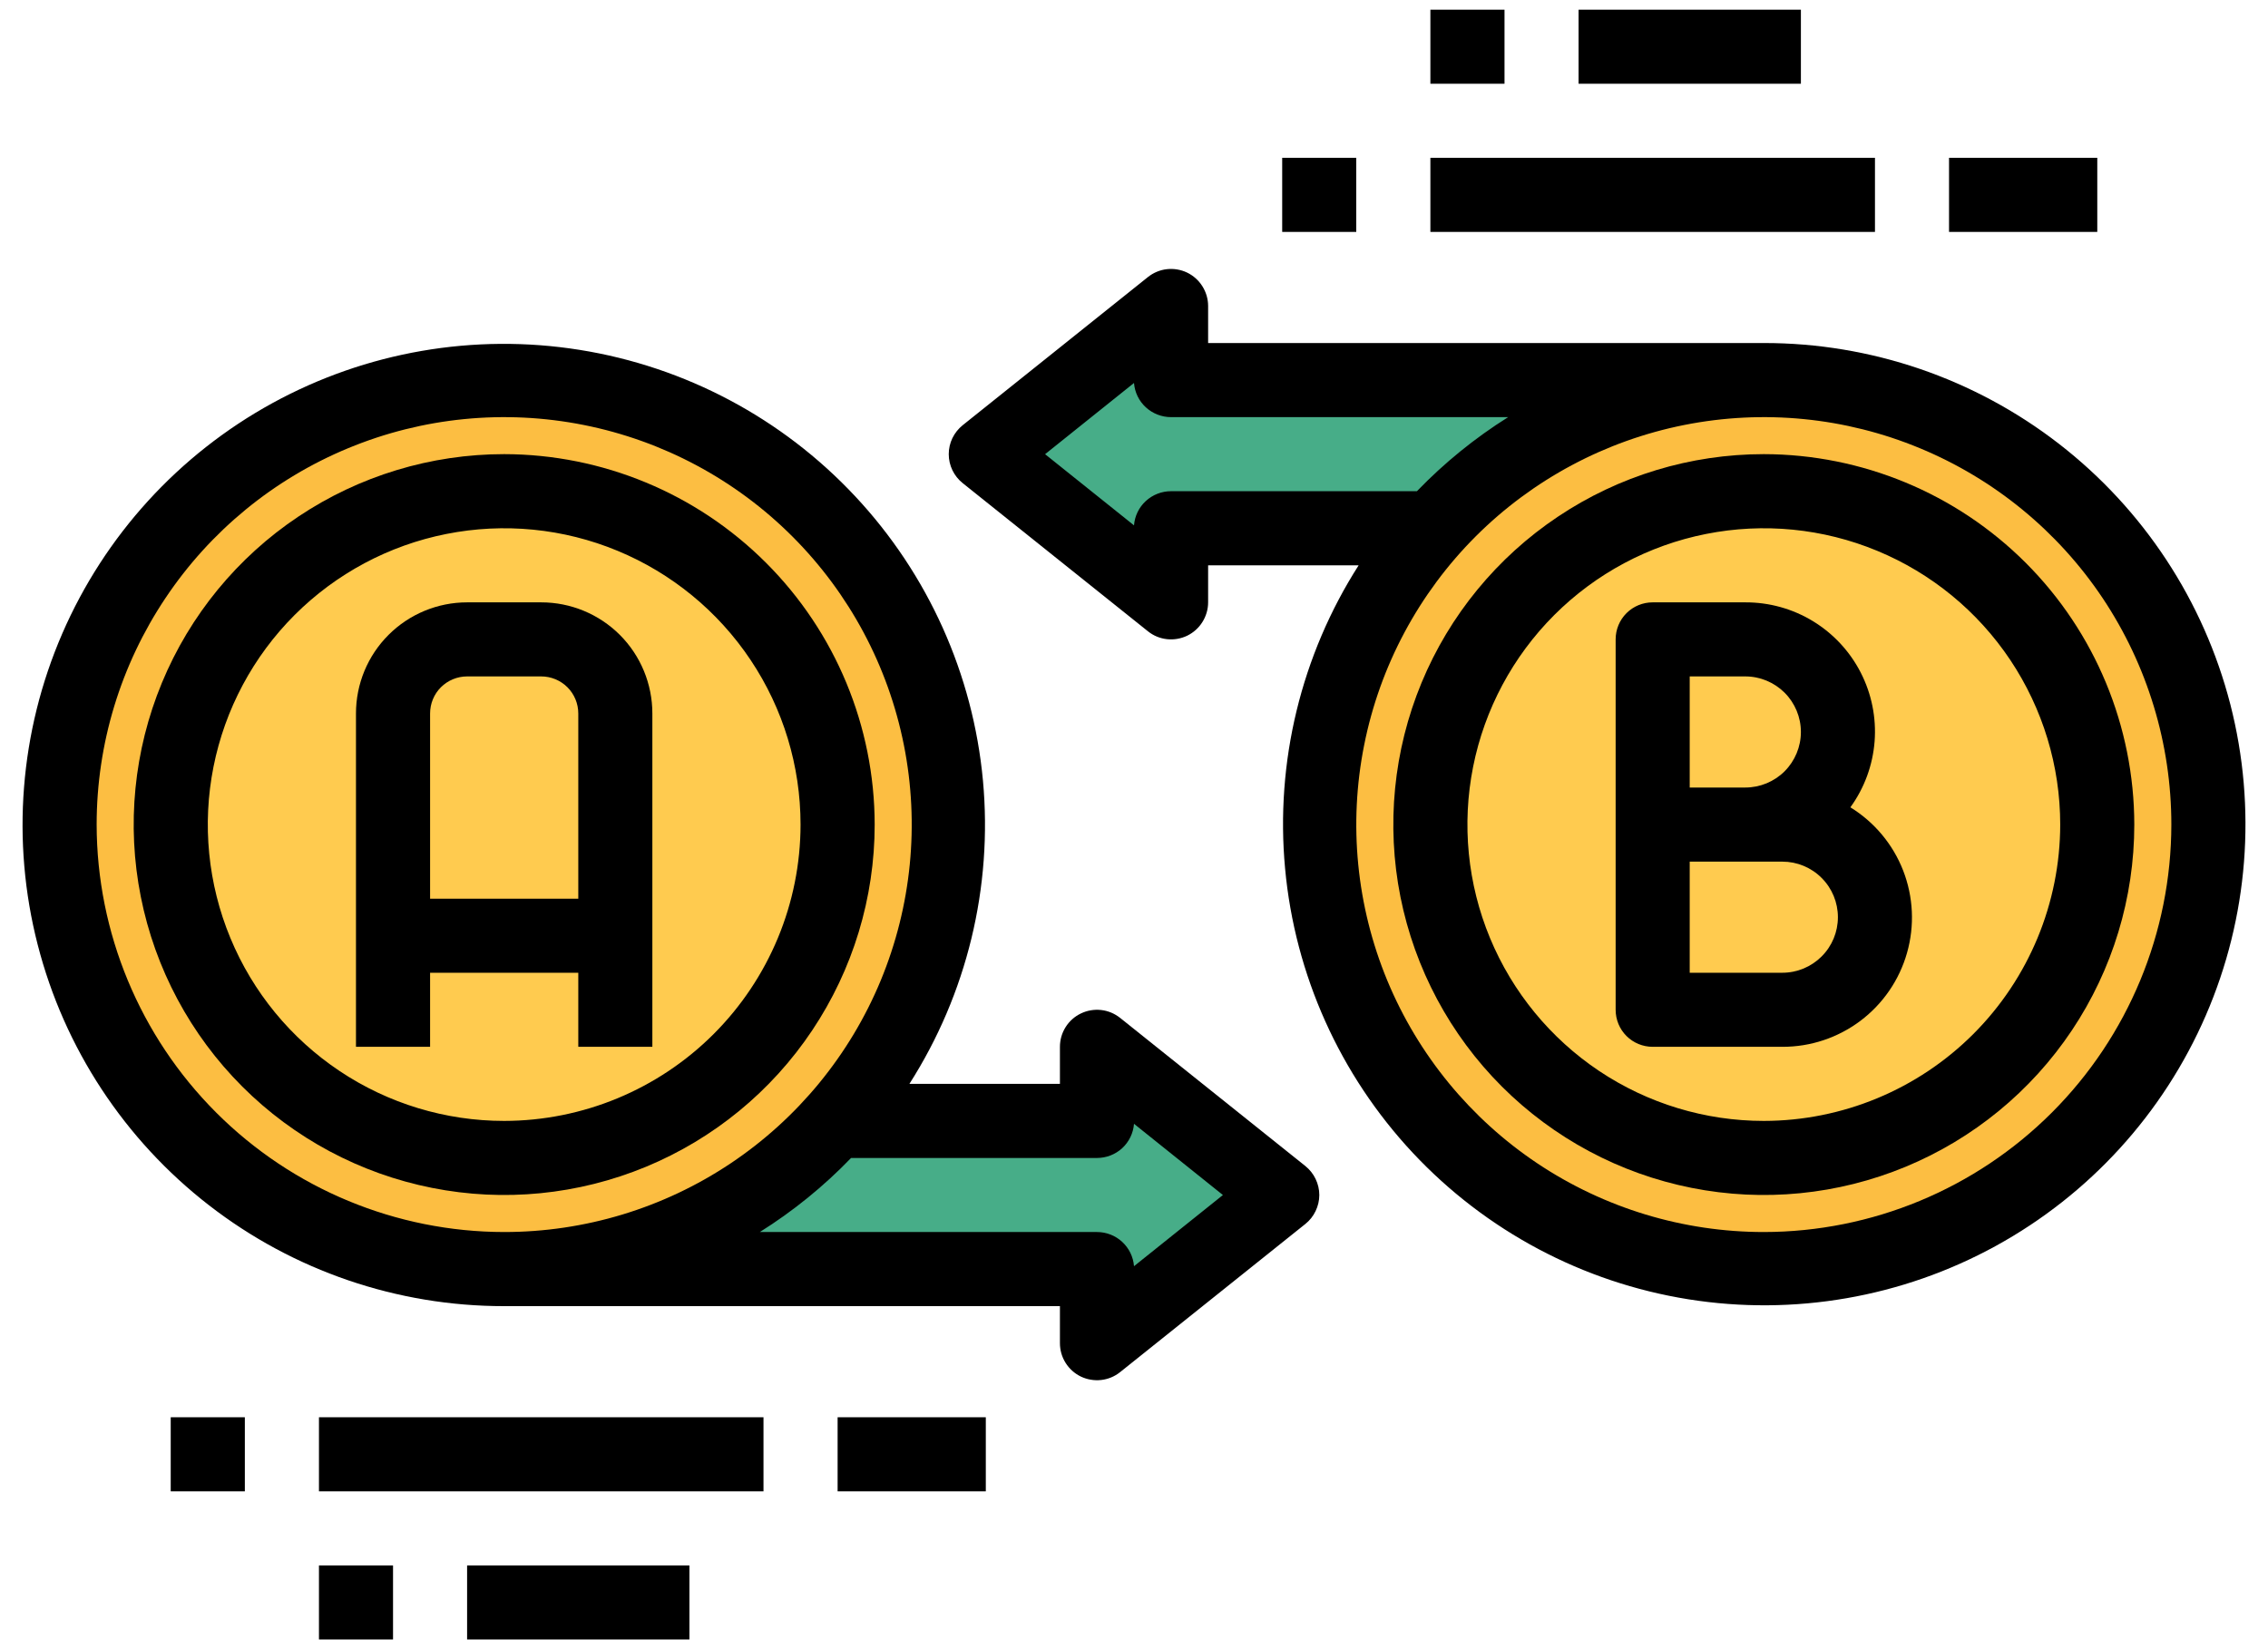 <svg width="44" height="32" viewBox="0 0 44 32" fill="none" xmlns="http://www.w3.org/2000/svg">
<path d="M24.875 23.188L21.281 20.312V21.75H9.781V24.625H21.281V26.062L24.875 23.188Z" fill="#47AD88"/>
<path d="M19.125 8.812L22.719 5.938V7.375H34.219V10.25H22.719V11.688L19.125 8.812Z" fill="#47AD88"/>
<path d="M9.781 24.625C14.545 24.625 18.406 20.764 18.406 16C18.406 11.236 14.545 7.375 9.781 7.375C5.018 7.375 1.156 11.236 1.156 16C1.156 20.764 5.018 24.625 9.781 24.625Z" fill="#FCBE42"/>
<path d="M9.781 22.469C13.354 22.469 16.25 19.573 16.25 16C16.25 12.427 13.354 9.531 9.781 9.531C6.209 9.531 3.312 12.427 3.312 16C3.312 19.573 6.209 22.469 9.781 22.469Z" fill="#FFCB4F"/>
<path d="M34.219 24.625C38.982 24.625 42.844 20.764 42.844 16C42.844 11.236 38.982 7.375 34.219 7.375C29.455 7.375 25.594 11.236 25.594 16C25.594 20.764 29.455 24.625 34.219 24.625Z" fill="#FCBE42"/>
<path d="M34.219 22.469C37.791 22.469 40.688 19.573 40.688 16C40.688 12.427 37.791 9.531 34.219 9.531C30.646 9.531 27.75 12.427 27.75 16C27.75 19.573 30.646 22.469 34.219 22.469Z" fill="#FFCB4F"/>
<path d="M21.731 19.751C21.625 19.667 21.498 19.613 21.363 19.598C21.229 19.583 21.092 19.606 20.97 19.665C20.848 19.723 20.745 19.815 20.673 19.93C20.601 20.044 20.563 20.177 20.563 20.313V21.031H17.643C18.758 19.284 19.26 17.215 19.07 15.15C18.879 13.085 18.007 11.143 16.59 9.629C15.174 8.115 13.293 7.116 11.246 6.789C9.199 6.462 7.101 6.826 5.283 7.823C3.465 8.82 2.031 10.394 1.207 12.296C0.383 14.199 0.215 16.322 0.731 18.33C1.246 20.338 2.416 22.117 4.055 23.387C5.693 24.657 7.708 25.346 9.782 25.344H20.563V26.063C20.563 26.198 20.601 26.331 20.673 26.445C20.745 26.56 20.848 26.652 20.97 26.711C21.092 26.769 21.229 26.792 21.363 26.777C21.498 26.762 21.625 26.709 21.731 26.624L25.325 23.749C25.409 23.682 25.477 23.596 25.523 23.499C25.57 23.402 25.595 23.295 25.595 23.188C25.595 23.08 25.57 22.973 25.523 22.876C25.477 22.779 25.409 22.694 25.325 22.626L21.731 19.751ZM1.875 16C1.875 14.436 2.339 12.908 3.208 11.608C4.077 10.307 5.311 9.294 6.756 8.696C8.201 8.097 9.79 7.941 11.324 8.246C12.858 8.551 14.267 9.304 15.372 10.409C16.478 11.515 17.231 12.924 17.536 14.458C17.841 15.991 17.684 17.581 17.086 19.026C16.488 20.47 15.474 21.705 14.174 22.574C12.874 23.443 11.345 23.906 9.782 23.906C7.686 23.904 5.676 23.07 4.194 21.588C2.712 20.106 1.878 18.096 1.875 16V16ZM22 24.569C21.986 24.388 21.904 24.22 21.771 24.097C21.638 23.974 21.463 23.906 21.282 23.906H14.741C15.387 23.501 15.982 23.018 16.511 22.469H21.282C21.463 22.469 21.638 22.401 21.771 22.279C21.904 22.156 21.986 21.987 22 21.806L23.725 23.188L22 24.569Z" fill="black"/>
<path d="M9.781 8.812C8.36 8.812 6.97 9.234 5.788 10.024C4.606 10.814 3.685 11.936 3.141 13.249C2.597 14.563 2.454 16.008 2.732 17.402C3.009 18.796 3.694 20.077 4.699 21.082C5.704 22.087 6.985 22.772 8.379 23.049C9.773 23.327 11.218 23.184 12.532 22.64C13.845 22.096 14.968 21.175 15.757 19.993C16.547 18.811 16.969 17.422 16.969 16C16.967 14.094 16.209 12.267 14.861 10.92C13.514 9.573 11.687 8.815 9.781 8.812ZM9.781 21.75C8.644 21.75 7.532 21.413 6.587 20.781C5.641 20.149 4.904 19.251 4.469 18.2C4.034 17.15 3.92 15.994 4.142 14.878C4.364 13.763 4.911 12.738 5.715 11.934C6.519 11.13 7.544 10.582 8.659 10.361C9.775 10.139 10.931 10.252 11.982 10.688C13.032 11.123 13.93 11.86 14.562 12.806C15.194 13.751 15.531 14.863 15.531 16C15.53 17.524 14.923 18.986 13.845 20.064C12.767 21.142 11.306 21.748 9.781 21.75Z" fill="black"/>
<path d="M34.219 6.656H23.438V5.938C23.438 5.802 23.399 5.669 23.327 5.555C23.255 5.44 23.152 5.348 23.03 5.289C22.908 5.231 22.772 5.208 22.637 5.223C22.503 5.238 22.375 5.292 22.27 5.376L18.676 8.251C18.592 8.319 18.524 8.404 18.477 8.501C18.43 8.598 18.406 8.705 18.406 8.813C18.406 8.92 18.43 9.027 18.477 9.124C18.524 9.221 18.592 9.307 18.676 9.374L22.27 12.249C22.375 12.334 22.503 12.387 22.637 12.402C22.772 12.417 22.908 12.394 23.03 12.336C23.152 12.277 23.255 12.185 23.327 12.07C23.399 11.956 23.438 11.823 23.438 11.688V10.969H26.358C25.242 12.716 24.74 14.786 24.931 16.85C25.121 18.915 25.994 20.857 27.41 22.371C28.827 23.885 30.707 24.884 32.754 25.211C34.802 25.538 36.9 25.174 38.717 24.177C40.535 23.18 41.969 21.606 42.793 19.704C43.618 17.801 43.785 15.679 43.27 13.67C42.754 11.662 41.585 9.883 39.946 8.613C38.307 7.343 36.292 6.654 34.219 6.656V6.656ZM22.719 9.531C22.538 9.531 22.363 9.599 22.229 9.722C22.096 9.844 22.014 10.013 22 10.194L20.275 8.813L22 7.431C22.014 7.612 22.096 7.781 22.229 7.903C22.363 8.026 22.538 8.094 22.719 8.094H29.259C28.613 8.499 28.019 8.982 27.489 9.531H22.719ZM34.219 23.906C32.655 23.906 31.127 23.443 29.826 22.574C28.526 21.705 27.513 20.47 26.914 19.026C26.316 17.581 26.159 15.991 26.465 14.458C26.77 12.924 27.523 11.515 28.628 10.409C29.734 9.304 31.143 8.551 32.676 8.246C34.21 7.941 35.8 8.097 37.244 8.696C38.689 9.294 39.924 10.307 40.793 11.607C41.661 12.908 42.125 14.436 42.125 16C42.123 18.096 41.289 20.106 39.807 21.588C38.325 23.07 36.315 23.904 34.219 23.906Z" fill="black"/>
<path d="M34.219 8.812C32.797 8.812 31.407 9.234 30.226 10.024C29.044 10.814 28.122 11.936 27.578 13.249C27.034 14.563 26.892 16.008 27.169 17.402C27.447 18.796 28.131 20.077 29.136 21.082C30.142 22.087 31.422 22.772 32.816 23.049C34.211 23.327 35.656 23.184 36.969 22.64C38.283 22.096 39.405 21.175 40.195 19.993C40.985 18.811 41.406 17.422 41.406 16C41.404 14.094 40.646 12.267 39.299 10.92C37.951 9.573 36.124 8.815 34.219 8.812V8.812ZM34.219 21.75C33.081 21.75 31.97 21.413 31.024 20.781C30.079 20.149 29.342 19.251 28.906 18.2C28.471 17.15 28.357 15.994 28.579 14.878C28.801 13.763 29.349 12.738 30.153 11.934C30.957 11.13 31.982 10.582 33.097 10.361C34.212 10.139 35.368 10.252 36.419 10.688C37.47 11.123 38.368 11.86 39 12.806C39.631 13.751 39.969 14.863 39.969 16C39.967 17.524 39.361 18.986 38.283 20.064C37.205 21.142 35.743 21.748 34.219 21.75V21.75Z" fill="black"/>
<path d="M10.5 11.688H9.062C8.491 11.688 7.942 11.915 7.538 12.319C7.133 12.723 6.906 13.272 6.906 13.844V20.312H8.344V18.875H11.219V20.312H12.656V13.844C12.656 13.272 12.429 12.723 12.025 12.319C11.62 11.915 11.072 11.688 10.5 11.688ZM8.344 17.438V13.844C8.344 13.653 8.419 13.47 8.554 13.335C8.689 13.201 8.872 13.125 9.062 13.125H10.5C10.691 13.125 10.873 13.201 11.008 13.335C11.143 13.47 11.219 13.653 11.219 13.844V17.438H8.344Z" fill="black"/>
<path d="M35.898 15.665C36.17 15.29 36.332 14.848 36.368 14.386C36.403 13.925 36.31 13.463 36.099 13.051C35.888 12.639 35.567 12.294 35.172 12.053C34.776 11.812 34.322 11.686 33.859 11.688H32.062C31.872 11.688 31.689 11.763 31.554 11.898C31.419 12.033 31.344 12.216 31.344 12.406V19.594C31.344 19.784 31.419 19.967 31.554 20.102C31.689 20.237 31.872 20.312 32.062 20.312H34.578C35.125 20.314 35.657 20.136 36.094 19.807C36.531 19.477 36.848 19.015 36.997 18.489C37.147 17.962 37.12 17.402 36.922 16.892C36.724 16.383 36.364 15.952 35.898 15.665V15.665ZM32.781 13.125H33.859C34.145 13.125 34.419 13.239 34.622 13.441C34.824 13.643 34.938 13.917 34.938 14.203C34.938 14.489 34.824 14.763 34.622 14.966C34.419 15.168 34.145 15.281 33.859 15.281H32.781V13.125ZM34.578 18.875H32.781V16.719H34.578C34.864 16.719 35.138 16.832 35.34 17.035C35.543 17.237 35.656 17.511 35.656 17.797C35.656 18.083 35.543 18.357 35.34 18.559C35.138 18.761 34.864 18.875 34.578 18.875Z" fill="black"/>
<path d="M6.188 27.5H14.812V28.938H6.188V27.5Z" fill="black"/>
<path d="M16.25 27.5H19.125V28.938H16.25V27.5Z" fill="black"/>
<path d="M3.312 27.5H4.75V28.938H3.312V27.5Z" fill="black"/>
<path d="M9.062 30.375H13.375V31.812H9.062V30.375Z" fill="black"/>
<path d="M6.188 30.375H7.625V31.812H6.188V30.375Z" fill="black"/>
<path d="M27.75 3.062H36.375V4.5H27.75V3.062Z" fill="black"/>
<path d="M37.812 3.062H40.688V4.5H37.812V3.062Z" fill="black"/>
<path d="M24.875 3.062H26.312V4.5H24.875V3.062Z" fill="black"/>
<path d="M30.625 0.188H34.938V1.625H30.625V0.188Z" fill="black"/>
<path d="M27.75 0.188H29.188V1.625H27.75V0.188Z" fill="black"/>
</svg>
